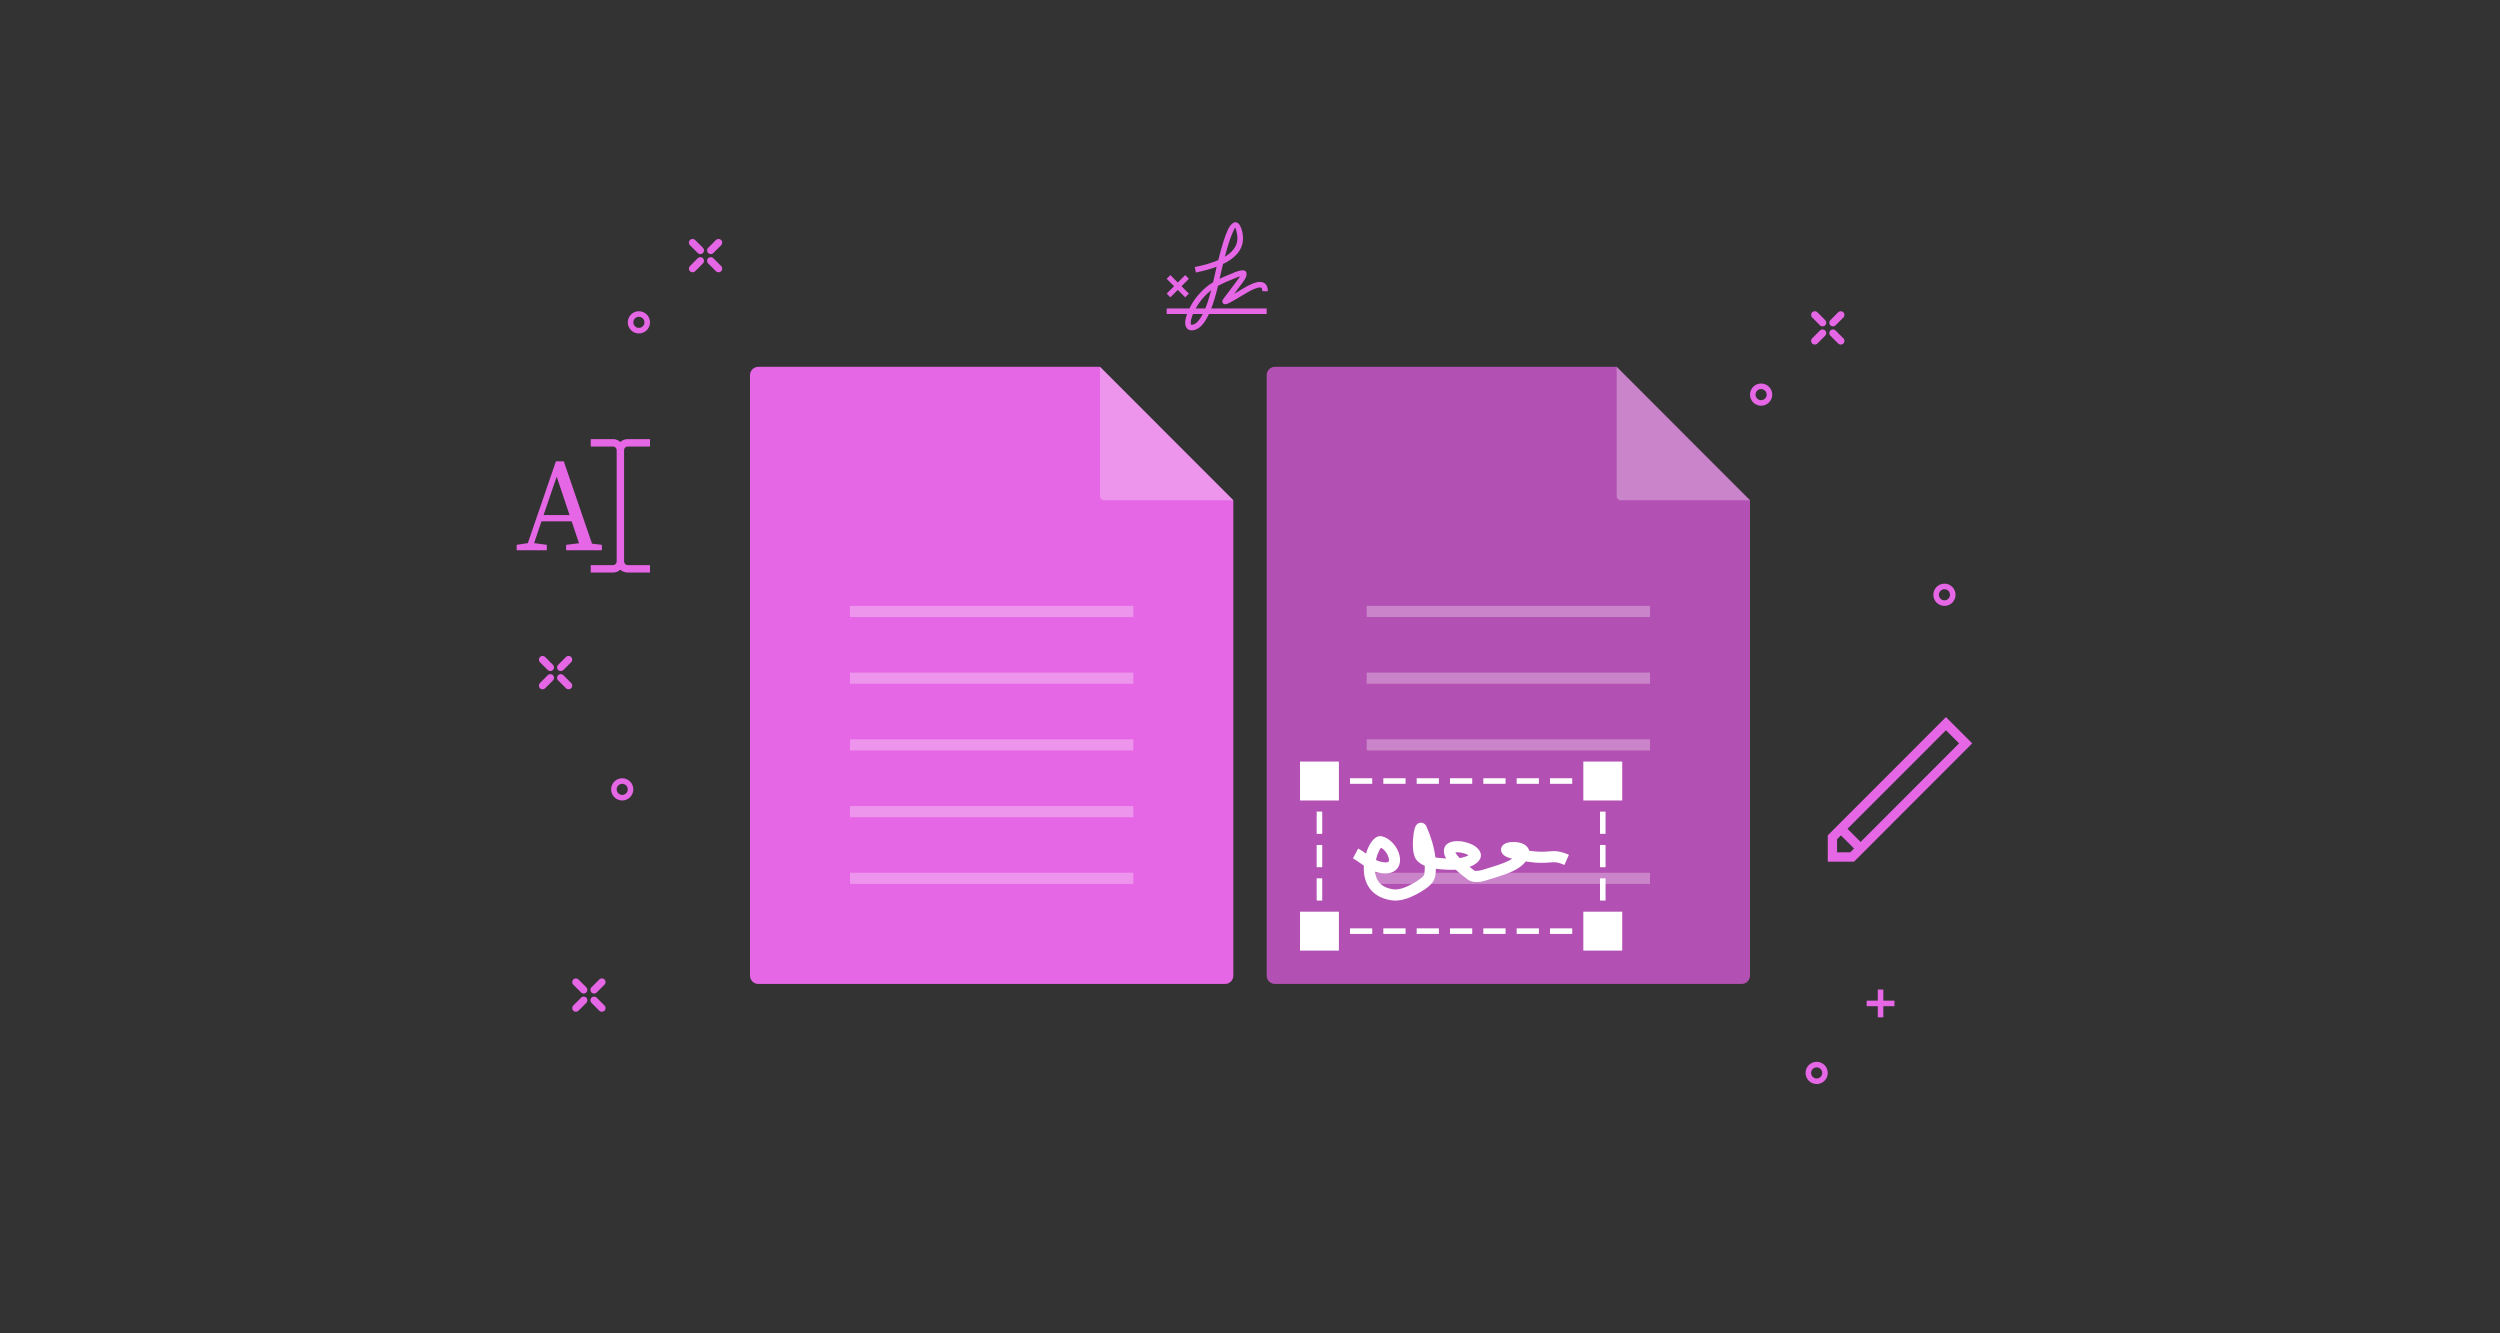 <svg width="600" height="320" viewBox="0 0 600 320" fill="none" xmlns="http://www.w3.org/2000/svg">
<rect x="0" y="0" width="600" height="320" fill="#333333" stroke="none"/>
<path fill-rule="evenodd" clip-rule="evenodd" d="M433.333 257.501C433.333 258.975 434.527 260.169 436 260.169C437.473 260.169 438.667 258.975 438.667 257.501C438.667 256.027 437.473 254.832 436 254.832C434.527 254.832 433.333 256.027 433.333 257.501ZM437.334 257.501C437.334 258.238 436.737 258.835 436 258.835C435.264 258.835 434.667 258.238 434.667 257.501C434.667 256.764 435.264 256.166 436 256.166C436.737 256.166 437.334 256.764 437.334 257.501Z" fill="#E667E6"/>
<path fill-rule="evenodd" clip-rule="evenodd" d="M464 142.746C464 144.22 465.194 145.414 466.667 145.414C468.139 145.414 469.333 144.22 469.333 142.746C469.333 141.272 468.139 140.077 466.667 140.077C465.194 140.077 464 141.272 464 142.746ZM468 142.746C468 143.483 467.403 144.08 466.667 144.08C465.93 144.08 465.333 143.483 465.333 142.746C465.333 142.009 465.93 141.411 466.667 141.411C467.403 141.411 468 142.009 468 142.746Z" fill="#E667E6"/>
<path fill-rule="evenodd" clip-rule="evenodd" d="M450.667 240.154V237.485H452V240.154H454.667V241.488H452V244.157H450.667V241.488H448L448 240.154H450.667Z" fill="#E667E6"/>
<path fill-rule="evenodd" clip-rule="evenodd" d="M150.667 77.362C150.667 78.836 151.86 80.031 153.333 80.031C154.806 80.031 156 78.836 156 77.362C156 75.888 154.806 74.693 153.333 74.693C151.86 74.693 150.667 75.888 150.667 77.362ZM154.667 77.362C154.667 78.099 154.07 78.696 153.333 78.696C152.597 78.696 152 78.099 152 77.362C152 76.625 152.597 76.028 153.333 76.028C154.07 76.028 154.667 76.625 154.667 77.362Z" fill="#E667E6"/>
<path fill-rule="evenodd" clip-rule="evenodd" d="M420 94.709C420 96.183 421.194 97.377 422.667 97.377C424.139 97.377 425.333 96.183 425.333 94.709C425.333 93.235 424.139 92.04 422.667 92.04C421.194 92.04 420 93.235 420 94.709ZM424 94.709C424 95.446 423.403 96.043 422.667 96.043C421.93 96.043 421.333 95.446 421.333 94.709C421.333 93.972 421.93 93.374 422.667 93.374C423.403 93.374 424 93.972 424 94.709Z" fill="#E667E6"/>
<path fill-rule="evenodd" clip-rule="evenodd" d="M173.075 58.853C173.42 58.509 173.42 57.95 173.075 57.605C172.731 57.261 172.172 57.261 171.828 57.605L169.957 59.477C169.613 59.822 169.613 60.381 169.957 60.726C170.302 61.07 170.86 61.07 171.204 60.726L173.075 58.853ZM168.71 63.222C169.054 62.877 169.054 62.319 168.71 61.974C168.365 61.629 167.807 61.629 167.463 61.974L165.592 63.846C165.247 64.191 165.247 64.75 165.592 65.094C165.936 65.439 166.495 65.439 166.839 65.094L168.71 63.222ZM173.075 65.094C172.731 65.439 172.172 65.439 171.828 65.094L169.957 63.222C169.613 62.877 169.613 62.319 169.957 61.974C170.302 61.629 170.86 61.629 171.204 61.974L173.075 63.846C173.42 64.191 173.42 64.75 173.075 65.094ZM167.463 60.726C167.807 61.07 168.365 61.07 168.71 60.726C169.054 60.381 169.054 59.822 168.71 59.477L166.839 57.605C166.495 57.261 165.936 57.261 165.592 57.605C165.247 57.95 165.247 58.509 165.592 58.853L167.463 60.726Z" fill="#E667E6"/>
<path fill-rule="evenodd" clip-rule="evenodd" d="M442.408 76.2C442.753 75.855 442.753 75.296 442.408 74.952C442.064 74.607 441.505 74.607 441.161 74.952L439.29 76.824C438.946 77.169 438.946 77.728 439.29 78.072C439.635 78.417 440.193 78.417 440.537 78.072L442.408 76.2ZM438.043 80.569C438.387 80.224 438.387 79.665 438.043 79.32C437.699 78.976 437.14 78.976 436.796 79.32L434.925 81.193C434.58 81.537 434.58 82.096 434.925 82.441C435.269 82.786 435.828 82.786 436.172 82.441L438.043 80.569ZM442.408 82.441C442.064 82.786 441.505 82.786 441.161 82.441L439.29 80.569C438.946 80.224 438.946 79.665 439.29 79.32C439.635 78.976 440.193 78.976 440.537 79.32L442.408 81.193C442.753 81.537 442.753 82.096 442.408 82.441ZM436.796 78.072C437.14 78.417 437.699 78.417 438.043 78.072C438.387 77.728 438.387 77.169 438.043 76.824L436.172 74.952C435.828 74.607 435.269 74.607 434.925 74.952C434.58 75.296 434.58 75.855 434.925 76.2L436.796 78.072Z" fill="#E667E6"/>
<path fill-rule="evenodd" clip-rule="evenodd" d="M145.075 236.323C145.42 235.978 145.42 235.42 145.075 235.075C144.731 234.73 144.172 234.73 143.828 235.075L141.957 236.947C141.613 237.292 141.613 237.851 141.957 238.195C142.302 238.54 142.86 238.54 143.204 238.195L145.075 236.323ZM140.71 240.692C141.054 240.347 141.054 239.788 140.71 239.444C140.365 239.099 139.807 239.099 139.463 239.444L137.592 241.316C137.247 241.661 137.247 242.219 137.592 242.564C137.936 242.909 138.495 242.909 138.839 242.564L140.71 240.692ZM145.075 242.564C144.731 242.909 144.172 242.909 143.828 242.564L141.957 240.692C141.613 240.347 141.613 239.788 141.957 239.444C142.302 239.099 142.86 239.099 143.204 239.444L145.075 241.316C145.42 241.661 145.42 242.219 145.075 242.564ZM139.463 238.195C139.807 238.54 140.365 238.54 140.71 238.195C141.054 237.851 141.054 237.292 140.71 236.947L138.839 235.075C138.495 234.73 137.936 234.73 137.592 235.075C137.247 235.42 137.247 235.978 137.592 236.323L139.463 238.195Z" fill="#E667E6"/>
<path fill-rule="evenodd" clip-rule="evenodd" d="M131.463 160.803C131.807 161.147 132.365 161.147 132.71 160.803C133.054 160.458 133.054 159.899 132.71 159.554L130.839 157.682C130.495 157.337 129.936 157.337 129.592 157.682C129.247 158.027 129.247 158.586 129.592 158.93L131.463 160.803ZM137.075 158.93C137.42 158.586 137.42 158.027 137.075 157.682C136.731 157.337 136.172 157.337 135.828 157.682L133.957 159.554C133.613 159.899 133.613 160.458 133.957 160.803C134.302 161.147 134.86 161.147 135.204 160.803L137.075 158.93ZM132.71 163.299C133.054 162.954 133.054 162.395 132.71 162.051C132.365 161.706 131.807 161.706 131.463 162.051L129.592 163.923C129.247 164.268 129.247 164.827 129.592 165.171C129.936 165.516 130.495 165.516 130.839 165.171L132.71 163.299ZM137.075 165.171C136.731 165.516 136.172 165.516 135.828 165.171L133.957 163.299C133.613 162.954 133.613 162.395 133.957 162.051C134.302 161.706 134.86 161.706 135.204 162.051L137.075 163.923C137.42 164.268 137.42 164.827 137.075 165.171Z" fill="#E667E6"/>
<path fill-rule="evenodd" clip-rule="evenodd" d="M180 90.037C180 88.932 180.896 88.037 182 88.037L264 88.037L296 120.061V234.151C296 235.255 295.105 236.151 294 236.151H182C180.896 236.151 180 235.255 180 234.151V90.037Z" fill="#E667E6"/>
<path opacity="0.3" fill-rule="evenodd" clip-rule="evenodd" d="M264 88.037L296 120.062H265C264.448 120.062 264 119.614 264 119.062V88.037Z" fill="white"/>
<path fill-rule="evenodd" clip-rule="evenodd" d="M304 90.037C304 88.932 304.896 88.037 306 88.037L388 88.037L420 120.061V234.151C420 235.255 419.105 236.151 418 236.151H306C304.896 236.151 304 235.255 304 234.151V90.037Z" fill="#B350B3"/>
<path fill-rule="evenodd" clip-rule="evenodd" d="M334.281 213.425C335.485 213.612 337.003 213.171 338.679 212.277C340.693 211.202 341.768 210.321 341.843 209.728C341.923 209.095 341.958 208.451 341.951 207.794C341.193 207.468 340.547 207.049 340.086 206.545C339.19 205.565 338.976 203.644 339.143 201.287C339.205 200.408 339.325 199.576 339.475 198.996C339.583 198.58 339.7 198.278 339.914 198.009C340.68 197.045 341.941 197.405 342.36 198.362C343.483 200.925 344.21 203.395 344.49 205.778C344.693 205.817 344.901 205.849 345.112 205.874C345.807 205.954 346.456 206.013 347.063 206.048C346.777 205.547 346.611 205.078 346.56 204.636C346.318 202.527 348.119 201.709 350.346 201.896C352.035 202.038 353.832 202.725 354.714 203.696C356.22 205.353 355.218 207.095 352.697 208.06C353.063 208.352 353.459 208.657 353.886 208.974C354.014 209.069 354.991 209.026 355.794 208.772C356.061 208.688 356.341 208.602 356.687 208.496L356.819 208.456C357.101 208.37 357.75 208.173 357.971 208.105C360.36 207.372 361.885 206.782 362.927 206.108C361.991 205.855 361.339 205.577 360.943 205.266C360.032 204.551 359.995 203.307 360.954 202.626C361.369 202.331 361.919 202.178 362.565 202.112C363.836 201.982 365.217 202.207 366.087 202.852C366.59 203.225 366.893 203.674 367.009 204.168C367.159 204.189 367.313 204.21 367.47 204.231C369.128 204.453 370.132 204.46 371.526 204.345C372.348 204.277 372.427 204.272 372.767 204.266C373.954 204.244 375.022 204.483 376.537 205.149L375.463 207.592C374.286 207.074 373.595 206.92 372.814 206.934C372.559 206.939 372.489 206.944 371.745 207.005C370.173 207.134 368.983 207.126 367.117 206.876C366.796 206.834 366.488 206.79 366.193 206.746C366.037 206.94 365.862 207.133 365.667 207.324C364.235 208.729 362.332 209.558 358.753 210.657C358.526 210.726 357.863 210.928 357.586 211.012L357.464 211.049C357.126 211.152 356.853 211.236 356.596 211.318C355.034 211.81 353.331 211.886 352.295 211.116C351.139 210.256 350.163 209.463 349.362 208.728C348.034 208.807 346.537 208.726 344.805 208.524C344.74 208.517 344.675 208.509 344.611 208.5C344.594 209.025 344.554 209.546 344.489 210.062C344.257 211.898 342.769 213.12 339.933 214.632C337.792 215.774 335.781 216.359 333.871 216.062C329.194 215.334 327.071 212.053 327.334 207.754C327.093 207.591 326.84 207.413 326.57 207.22C325.645 206.56 325.235 206.287 324.708 206.008L325.959 203.651C326.56 203.97 327.008 204.26 327.847 204.854C328.597 202.32 330.052 200.336 331.665 200.716C333.674 201.19 335.436 203.259 335.899 205.382C336.486 208.077 334.765 210.013 331.573 209.563C331 209.482 330.499 209.368 330.012 209.201C330.236 211.503 331.575 213.004 334.281 213.425ZM351.524 205.646C351.933 205.507 352.239 205.372 352.447 205.259C351.929 204.936 350.992 204.629 350.123 204.556C349.78 204.527 349.487 204.538 349.281 204.576C349.422 204.903 349.764 205.364 350.317 205.941C350.752 205.87 351.153 205.773 351.524 205.646ZM333.293 205.951C333.491 206.857 333.269 207.107 331.945 206.92C331.317 206.832 330.801 206.679 330.214 206.385C330.388 205.603 330.649 204.854 330.962 204.228C331.124 203.905 331.288 203.64 331.433 203.455C332.252 203.865 333.071 204.928 333.293 205.951Z" fill="white"/>
<path opacity="0.3" fill-rule="evenodd" clip-rule="evenodd" d="M388 88.037L420 120.062H389C388.448 120.062 388 119.614 388 119.062V88.037Z" fill="white"/>
<rect opacity="0.3" x="204" y="145.415" width="68" height="2.669" fill="white"/>
<rect opacity="0.3" x="328" y="145.415" width="68" height="2.669" fill="white"/>
<rect opacity="0.3" x="204" y="161.427" width="68" height="2.669" fill="white"/>
<rect opacity="0.3" x="328" y="161.427" width="68" height="2.669" fill="white"/>
<rect opacity="0.3" x="204" y="177.439" width="68" height="2.669" fill="white"/>
<rect opacity="0.3" x="328" y="177.439" width="68" height="2.669" fill="white"/>
<rect opacity="0.3" x="204" y="193.451" width="68" height="2.669" fill="white"/>
<rect opacity="0.3" x="328" y="209.464" width="68" height="2.669" fill="white"/>
<rect opacity="0.3" x="204" y="209.464" width="68" height="2.669" fill="white"/>
<path fill-rule="evenodd" clip-rule="evenodd" d="M148.889 136.729C148.417 137.151 147.794 137.408 147.111 137.408H141.778V135.629H147.111C147.602 135.629 148 135.231 148 134.739V108.052C148 107.561 147.602 107.163 147.111 107.163H141.778V105.384H147.111C147.794 105.384 148.417 105.641 148.889 106.063C149.361 105.641 149.984 105.384 150.667 105.384H156V107.163H150.667C150.176 107.163 149.778 107.561 149.778 108.052V134.739C149.778 135.231 150.176 135.629 150.667 135.629H156V137.408H150.667C149.984 137.408 149.361 137.151 148.889 136.729ZM136.695 123.614L133.608 114.391L130.458 123.614H136.695ZM144.444 132.071V130.762L142.082 130.475L135.309 110.721H133.419L126.678 130.347L124 130.762V132.071H131.245V130.762L128.19 130.347L129.954 125.114H137.199L138.963 130.379L135.876 130.762V132.071H144.444Z" fill="#E667E6"/>
<path fill-rule="evenodd" clip-rule="evenodd" d="M146.667 189.448C146.667 190.922 147.86 192.117 149.333 192.117C150.806 192.117 152 190.922 152 189.448C152 187.974 150.806 186.78 149.333 186.78C147.86 186.78 146.667 187.974 146.667 189.448ZM150.667 189.448C150.667 190.185 150.07 190.783 149.333 190.783C148.597 190.783 148 190.185 148 189.448C148 188.711 148.597 188.114 149.333 188.114C150.07 188.114 150.667 188.711 150.667 189.448Z" fill="#E667E6"/>
<path fill-rule="evenodd" clip-rule="evenodd" d="M290.711 74.026H304V75.36H290.151C289.149 77.528 288.038 78.795 286.777 79.165C285.824 79.445 285.044 79.23 284.663 78.501C284.374 77.947 284.38 77.187 284.609 76.266C284.68 75.977 284.774 75.673 284.888 75.36H280V74.026H285.461C285.978 72.979 286.653 71.919 287.392 71.026C287.613 70.759 287.834 70.506 288.057 70.266C289.017 69.231 289.973 68.447 291.139 67.744C291.433 66.406 291.717 65.164 291.992 64.017C290.565 64.558 288.903 65.02 287.008 65.401L286.745 64.093C289.005 63.638 290.88 63.084 292.381 62.431C293.203 59.169 293.935 56.819 294.582 55.373C295.807 52.635 297.416 52.653 298.114 55.513C298.938 58.89 297.362 61.505 293.524 63.361C293.256 64.446 292.978 65.629 292.69 66.91C293.08 66.721 293.493 66.534 293.935 66.343C294.512 66.094 294.804 65.974 296.214 65.401C298.125 64.626 299.293 64.613 299.174 65.966C299.125 66.534 298.764 67.102 297.811 68.369C297.772 68.42 297.772 68.42 297.734 68.471C297.321 69.019 297.325 69.014 297.191 69.197C296.861 69.647 296.535 70.087 296.214 70.516C296.776 70.186 297.436 69.79 298.192 69.328C300.001 68.221 301.373 67.659 302.374 67.659C303.629 67.659 304.303 68.519 304.273 69.912L302.94 69.882C302.955 69.181 302.808 68.994 302.374 68.994C301.686 68.994 300.502 69.479 298.887 70.466C297.162 71.522 295.926 72.24 295.17 72.626C294.738 72.846 294.453 72.967 294.235 73.002C293.831 73.067 293.388 72.912 293.368 72.332C293.36 72.082 293.445 71.929 293.598 71.74C294.405 70.708 295.244 69.598 296.115 68.408C296.255 68.217 296.251 68.223 296.67 67.668C296.708 67.617 296.708 67.617 296.746 67.566C297.156 67.022 297.447 66.606 297.627 66.314C297.388 66.382 297.083 66.489 296.715 66.638C295.316 67.206 295.027 67.325 294.463 67.568C293.65 67.919 292.947 68.255 292.316 68.605C292.29 68.723 292.265 68.842 292.239 68.961C291.756 70.933 291.249 72.621 290.711 74.026ZM289.275 74.026C289.759 72.839 290.232 71.384 290.686 69.661C290.105 70.104 289.571 70.595 289.034 71.174C288.829 71.395 288.624 71.629 288.419 71.876C287.884 72.523 287.385 73.27 286.966 74.026H289.275ZM288.669 75.36H286.318C286.139 75.791 285.997 76.206 285.903 76.587C285.746 77.221 285.742 77.685 285.845 77.883C285.891 77.971 286.002 78.002 286.402 77.885C287.16 77.663 287.924 76.82 288.669 75.36ZM296.819 55.829C296.44 54.278 296.532 54.279 295.799 55.918C295.262 57.118 294.65 59.02 293.966 61.622C296.471 60.112 297.392 58.181 296.819 55.829ZM283.556 68.689L285.333 70.468L284.444 71.357L282.667 69.578L280.889 71.357L280 70.468L281.778 68.689L280 66.909L280.889 66.02L282.667 67.799L284.444 66.02L285.333 66.909L283.556 68.689Z" fill="#E667E6"/>
<path fill-rule="evenodd" clip-rule="evenodd" d="M473.333 178.409L467.03 172.102L438.667 200.487V206.795H444.97L473.333 178.409ZM446.545 202.064L470.182 178.409L467.03 175.256L443.394 198.91L446.545 202.064ZM444.97 203.641L441.818 200.487L440.895 201.411V204.565H444.046L444.97 203.641Z" fill="#E667E6"/>
<rect x="312" y="182.777" width="9.333" height="9.341" fill="white"/>
<rect x="324" y="186.78" width="5.333" height="1.334" fill="white"/>
<rect x="317.333" y="194.786" width="5.337" height="1.333" transform="rotate(90 317.333 194.786)" fill="white"/>
<rect x="385.333" y="194.786" width="5.337" height="1.333" transform="rotate(90 385.333 194.786)" fill="white"/>
<rect x="317.333" y="202.792" width="5.337" height="1.333" transform="rotate(90 317.333 202.792)" fill="white"/>
<rect x="385.333" y="202.792" width="5.337" height="1.333" transform="rotate(90 385.333 202.792)" fill="white"/>
<rect x="317.333" y="210.798" width="5.337" height="1.333" transform="rotate(90 317.333 210.798)" fill="white"/>
<rect x="385.333" y="210.798" width="5.337" height="1.333" transform="rotate(90 385.333 210.798)" fill="white"/>
<rect x="324" y="222.807" width="5.333" height="1.334" fill="white"/>
<rect x="340" y="186.78" width="5.333" height="1.334" fill="white"/>
<rect x="340" y="222.807" width="5.333" height="1.334" fill="white"/>
<rect x="356" y="186.78" width="5.333" height="1.334" fill="white"/>
<rect x="356" y="222.807" width="5.333" height="1.334" fill="white"/>
<rect x="332" y="186.78" width="5.333" height="1.334" fill="white"/>
<rect x="332" y="222.807" width="5.333" height="1.334" fill="white"/>
<rect x="348" y="186.78" width="5.333" height="1.334" fill="white"/>
<rect x="348" y="222.807" width="5.333" height="1.334" fill="white"/>
<rect x="364" y="186.78" width="5.333" height="1.334" fill="white"/>
<rect x="364" y="222.807" width="5.333" height="1.334" fill="white"/>
<rect x="372" y="186.78" width="5.333" height="1.334" fill="white"/>
<rect x="372" y="222.807" width="5.333" height="1.334" fill="white"/>
<rect x="312" y="218.804" width="9.333" height="9.341" fill="white"/>
<rect x="380" y="182.777" width="9.333" height="9.341" fill="white"/>
<rect x="380" y="218.804" width="9.333" height="9.341" fill="white"/>
</svg>
